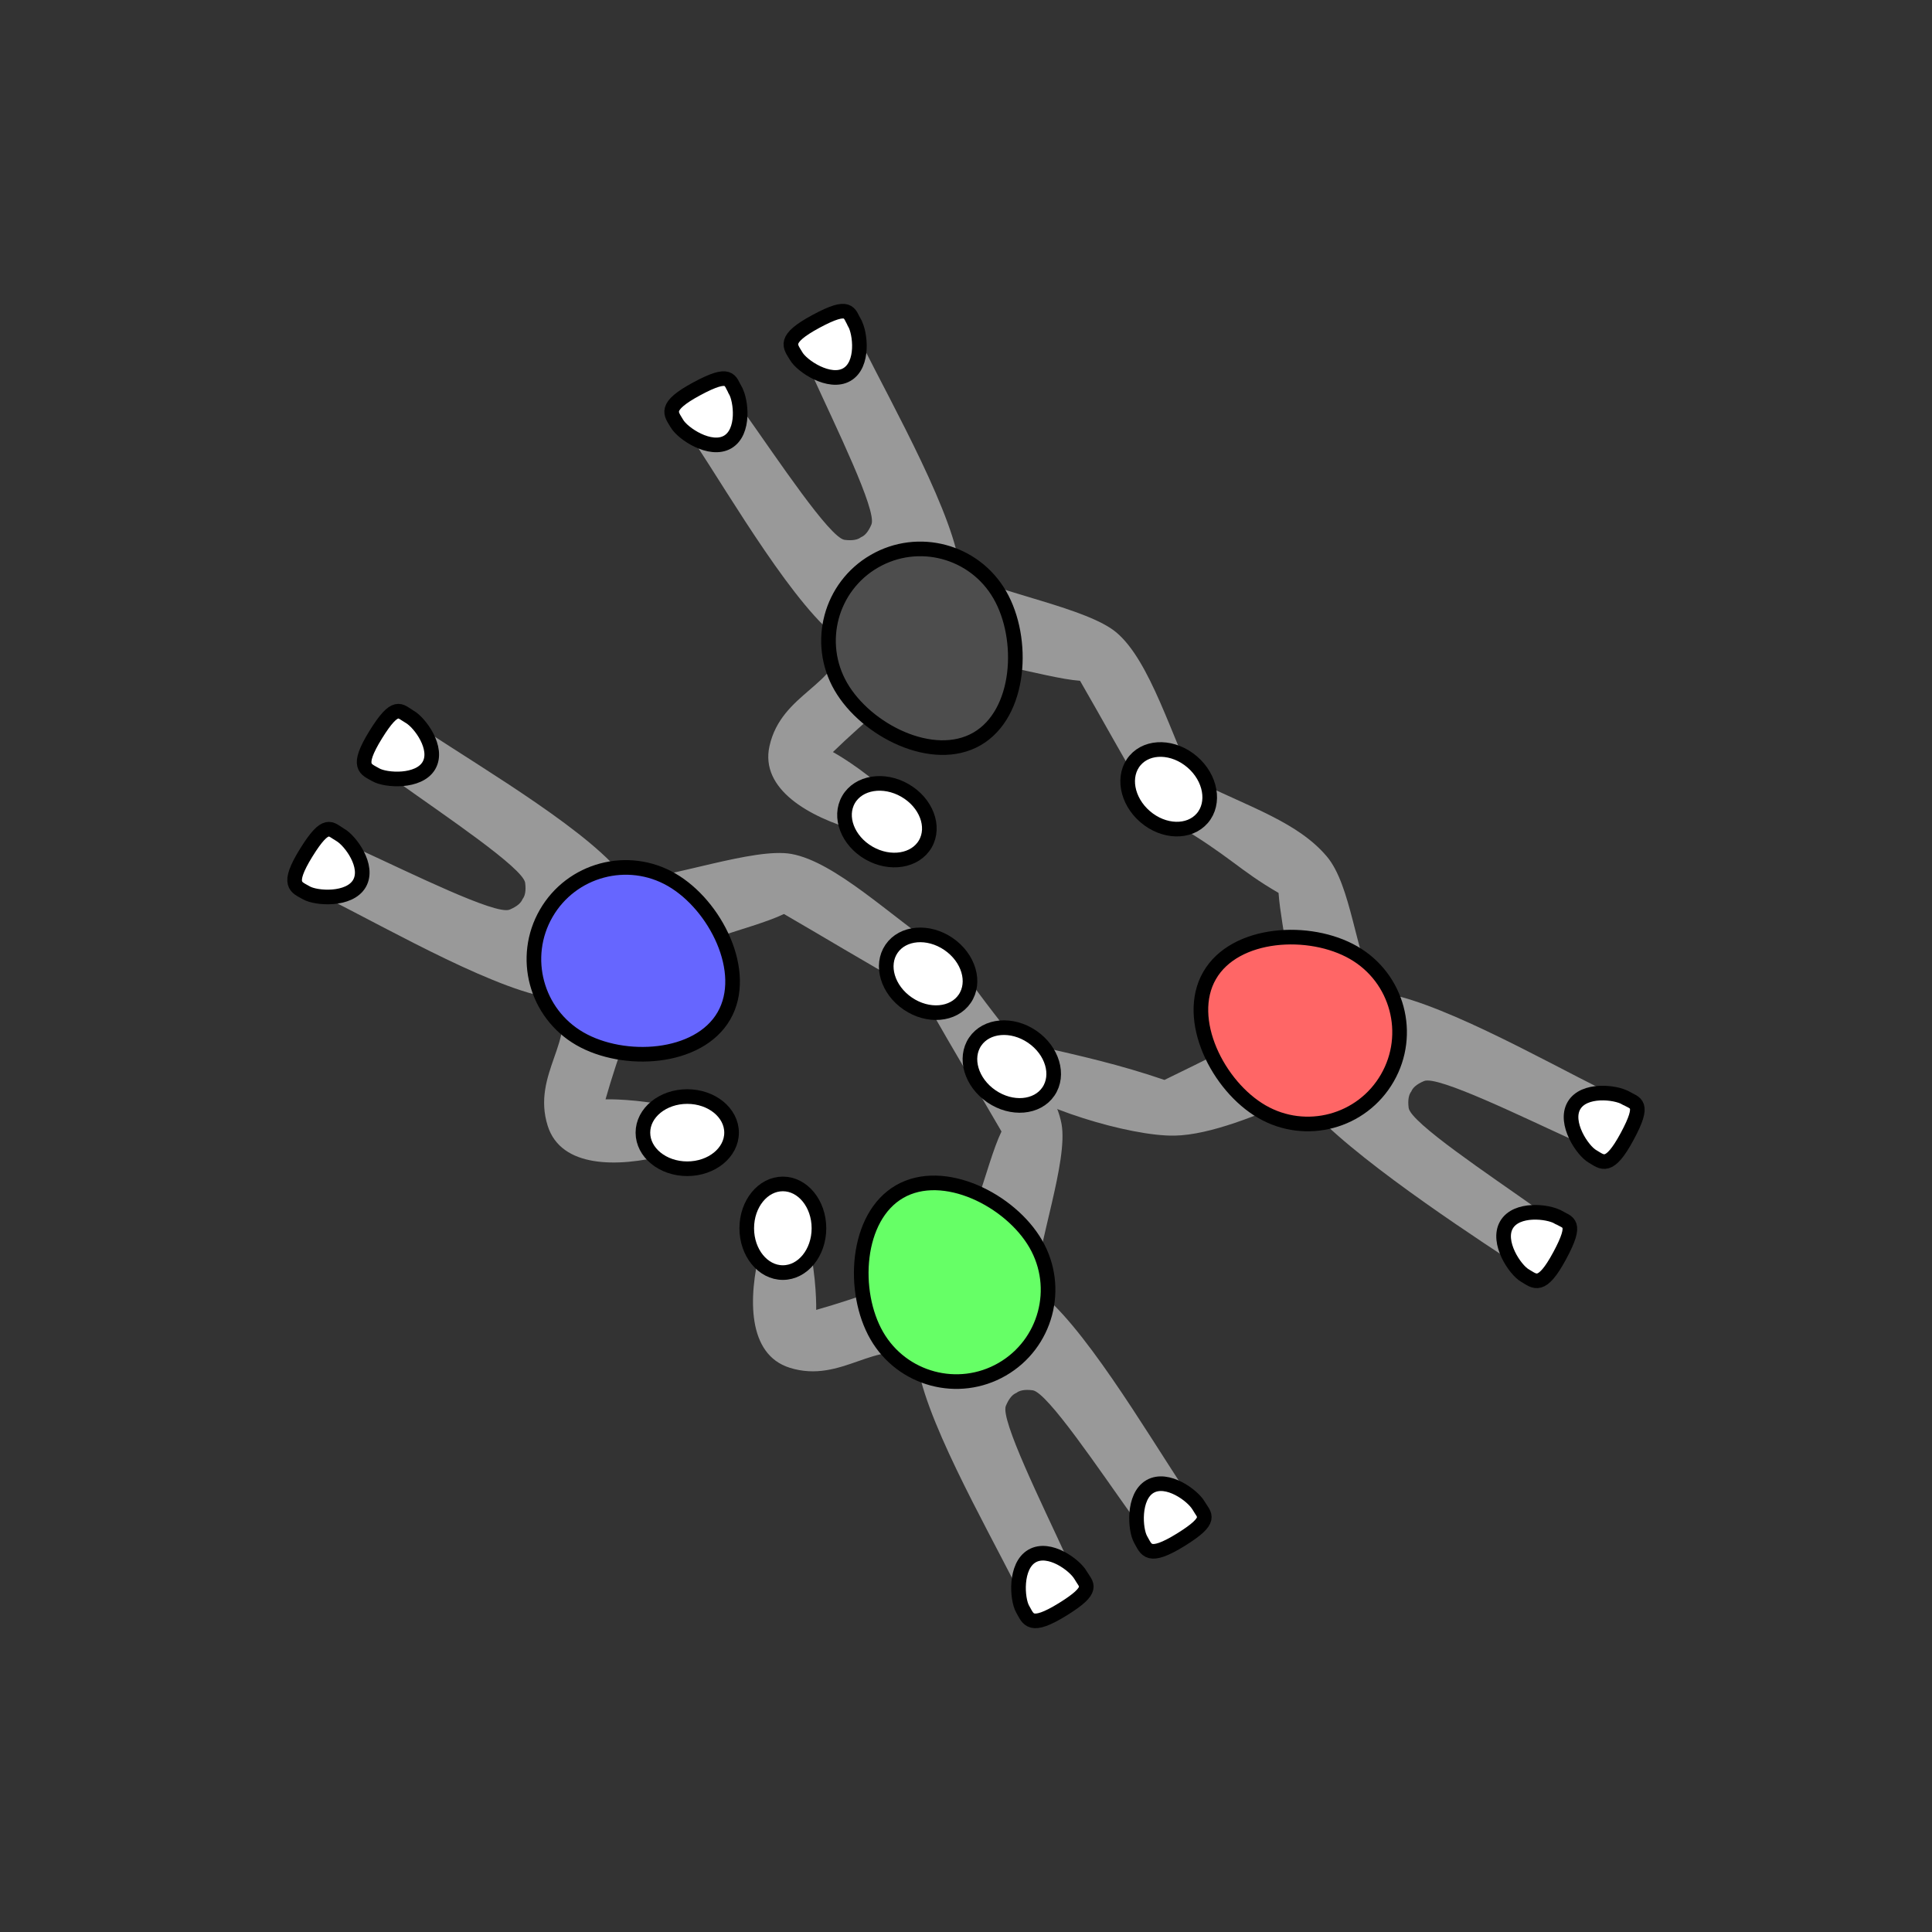 <?xml version="1.0" encoding="UTF-8" standalone="no"?>
<!-- Created with Inkscape (http://www.inkscape.org/) -->

<svg
   width="35mm"
   height="35mm"
   viewBox="0 0 35 35"
   version="1.1"
   id="svg1"
   xml:space="preserve"
   inkscape:version="1.4 (e7c3feb100, 2024-10-09)"
   sodipodi:docname="2_v2_end.svg"
   xmlns:inkscape="http://www.inkscape.org/namespaces/inkscape"
   xmlns:sodipodi="http://sodipodi.sourceforge.net/DTD/sodipodi-0.dtd"
   xmlns="http://www.w3.org/2000/svg"
   xmlns:svg="http://www.w3.org/2000/svg"><rect x="0" y="0" width="35" height="35" fill="#333333" stroke="none"/><sodipodi:namedview
     id="namedview1"
     pagecolor="#ffffff"
     bordercolor="#000000"
     borderopacity="0.25"
     inkscape:showpageshadow="2"
     inkscape:pageopacity="0.0"
     inkscape:pagecheckerboard="0"
     inkscape:deskcolor="#d1d1d1"
     inkscape:document-units="mm"
     inkscape:zoom="3.0383199"
     inkscape:cx="50.027649"
     inkscape:cy="128.03128"
     inkscape:window-width="1916"
     inkscape:window-height="761"
     inkscape:window-x="0"
     inkscape:window-y="0"
     inkscape:window-maximized="0"
     inkscape:current-layer="layer1"><sodipodi:guide
       position="25.431,17.543"
       orientation="0,132.283"
       id="guide5"
       inkscape:locked="false" /><sodipodi:guide
       position="35,35"
       orientation="132.283,0"
       id="guide6"
       inkscape:locked="false" /><sodipodi:guide
       position="35,0"
       orientation="0,-132.283"
       id="guide7"
       inkscape:locked="false" /><sodipodi:guide
       position="17.504,35.914"
       orientation="-132.283,0"
       id="guide8"
       inkscape:locked="false" /></sodipodi:namedview><defs
     id="defs1"><inkscape:path-effect
       effect="mirror_symmetry"
       start_point="17.298,16.235"
       end_point="17.313,7.81"
       center_point="17.306,12.023"
       id="path-effect5"
       is_visible="true"
       lpeversion="1.2"
       lpesatellites=""
       mode="free"
       discard_orig_path="false"
       fuse_paths="true"
       oposite_fuse="false"
       split_items="false"
       split_open="false"
       link_styles="false" /><inkscape:path-effect
       effect="mirror_symmetry"
       start_point="17.298,16.235"
       end_point="17.313,7.81"
       center_point="17.306,12.023"
       id="path-effect5-7"
       is_visible="true"
       lpeversion="1.2"
       lpesatellites=""
       mode="free"
       discard_orig_path="false"
       fuse_paths="true"
       oposite_fuse="false"
       split_items="false"
       split_open="false"
       link_styles="false" /><inkscape:path-effect
       effect="mirror_symmetry"
       start_point="17.298,16.235"
       end_point="17.313,7.81"
       center_point="17.306,12.023"
       id="path-effect5-6"
       is_visible="true"
       lpeversion="1.2"
       lpesatellites=""
       mode="free"
       discard_orig_path="false"
       fuse_paths="true"
       oposite_fuse="false"
       split_items="false"
       split_open="false"
       link_styles="false" /><inkscape:path-effect
       effect="mirror_symmetry"
       start_point="17.298,16.235"
       end_point="17.313,7.81"
       center_point="17.306,12.023"
       id="path-effect5-3"
       is_visible="true"
       lpeversion="1.2"
       lpesatellites=""
       mode="free"
       discard_orig_path="false"
       fuse_paths="true"
       oposite_fuse="false"
       split_items="false"
       split_open="false"
       link_styles="false" /><inkscape:path-effect
       effect="mirror_symmetry"
       start_point="17.298,16.235"
       end_point="17.313,7.81"
       center_point="17.306,12.023"
       id="path-effect5-66"
       is_visible="true"
       lpeversion="1.2"
       lpesatellites=""
       mode="free"
       discard_orig_path="false"
       fuse_paths="true"
       oposite_fuse="false"
       split_items="false"
       split_open="false"
       link_styles="false" /><inkscape:path-effect
       effect="mirror_symmetry"
       start_point="17.298,16.235"
       end_point="17.313,7.81"
       center_point="17.306,12.023"
       id="path-effect5-4"
       is_visible="true"
       lpeversion="1.2"
       lpesatellites=""
       mode="free"
       discard_orig_path="false"
       fuse_paths="true"
       oposite_fuse="false"
       split_items="false"
       split_open="false"
       link_styles="false" /><inkscape:path-effect
       effect="mirror_symmetry"
       start_point="17.298,16.235"
       end_point="17.313,7.81"
       center_point="17.306,12.023"
       id="path-effect5-4-7"
       is_visible="true"
       lpeversion="1.2"
       lpesatellites=""
       mode="free"
       discard_orig_path="false"
       fuse_paths="true"
       oposite_fuse="false"
       split_items="false"
       split_open="false"
       link_styles="false" /><inkscape:path-effect
       effect="mirror_symmetry"
       start_point="17.298,16.235"
       end_point="17.313,7.81"
       center_point="17.306,12.023"
       id="path-effect5-41"
       is_visible="true"
       lpeversion="1.2"
       lpesatellites=""
       mode="free"
       discard_orig_path="false"
       fuse_paths="true"
       oposite_fuse="false"
       split_items="false"
       split_open="false"
       link_styles="false" /><inkscape:path-effect
       effect="mirror_symmetry"
       start_point="17.298,16.235"
       end_point="17.313,7.81"
       center_point="17.306,12.023"
       id="path-effect5-4-0"
       is_visible="true"
       lpeversion="1.2"
       lpesatellites=""
       mode="free"
       discard_orig_path="false"
       fuse_paths="true"
       oposite_fuse="false"
       split_items="false"
       split_open="false"
       link_styles="false" /><inkscape:path-effect
       effect="mirror_symmetry"
       start_point="17.494,16.3"
       end_point="17.509,7.876"
       center_point="17.502,12.088"
       id="path-effect5-4-0-9"
       is_visible="true"
       lpeversion="1.2"
       lpesatellites=""
       mode="free"
       discard_orig_path="false"
       fuse_paths="true"
       oposite_fuse="false"
       split_items="false"
       split_open="false"
       link_styles="false" /><inkscape:path-effect
       effect="mirror_symmetry"
       start_point="17.298,16.235"
       end_point="17.313,7.81"
       center_point="17.306,12.023"
       id="path-effect5-4-0-0"
       is_visible="true"
       lpeversion="1.2"
       lpesatellites=""
       mode="free"
       discard_orig_path="false"
       fuse_paths="true"
       oposite_fuse="false"
       split_items="false"
       split_open="false"
       link_styles="false" /><inkscape:path-effect
       effect="mirror_symmetry"
       start_point="17.494,16.3"
       end_point="17.509,7.876"
       center_point="17.502,12.088"
       id="path-effect5-4-0-9-7"
       is_visible="true"
       lpeversion="1.2"
       lpesatellites=""
       mode="free"
       discard_orig_path="false"
       fuse_paths="true"
       oposite_fuse="false"
       split_items="false"
       split_open="false"
       link_styles="false" /><inkscape:path-effect
       effect="mirror_symmetry"
       start_point="17.494,16.3"
       end_point="17.509,7.876"
       center_point="17.502,12.088"
       id="path-effect5-4-0-9-3"
       is_visible="true"
       lpeversion="1.2"
       lpesatellites=""
       mode="free"
       discard_orig_path="false"
       fuse_paths="true"
       oposite_fuse="false"
       split_items="false"
       split_open="false"
       link_styles="false" /><inkscape:path-effect
       effect="mirror_symmetry"
       start_point="17.494,16.3"
       end_point="17.509,7.876"
       center_point="17.502,12.088"
       id="path-effect5-4-0-9-5"
       is_visible="true"
       lpeversion="1.2"
       lpesatellites=""
       mode="free"
       discard_orig_path="false"
       fuse_paths="true"
       oposite_fuse="false"
       split_items="false"
       split_open="false"
       link_styles="false" /><inkscape:path-effect
       effect="mirror_symmetry"
       start_point="17.298,16.235"
       end_point="17.313,7.81"
       center_point="17.306,12.023"
       id="path-effect5-4-6-1"
       is_visible="true"
       lpeversion="1.2"
       lpesatellites=""
       mode="free"
       discard_orig_path="false"
       fuse_paths="true"
       oposite_fuse="false"
       split_items="false"
       split_open="false"
       link_styles="false" /><inkscape:path-effect
       effect="mirror_symmetry"
       start_point="17.494,16.3"
       end_point="17.509,7.876"
       center_point="17.502,12.088"
       id="path-effect5-4-0-9-5-9"
       is_visible="true"
       lpeversion="1.2"
       lpesatellites=""
       mode="free"
       discard_orig_path="false"
       fuse_paths="true"
       oposite_fuse="false"
       split_items="false"
       split_open="false"
       link_styles="false" /></defs><g
     inkscape:label="Layer 1"
     inkscape:groupmode="layer"
     id="layer1"><path
       style="fill:#999999;fill-opacity:1;stroke:none;stroke-width:0.265;stroke-dasharray:none;stroke-opacity:1"
       d="m 5.993,15.722 c -0.135,0.225 -0.188,0.49 -0.027,0.571 1.121,0.563 3.138,1.718 4.137,1.8 0.369,0.719 -0.479,1.356 -0.181,2.302 0.242,0.768 1.271,0.752 2.125,0.538 0.366,-0.092 0.613,-0.776 0.171,-0.877 -0.679,-0.156 -1.248,-0.141 -1.248,-0.141 0.215,-0.762 0.556,-1.664 0.781,-2.3 0.44,-0.511 1.854,-0.767 2.451,-1.057 0.716,0.414 1.371,0.814 2.35,1.367 0.293,-0.346 0.366,-0.364 0.481,-0.724 -0.889,-0.597 -1.903,-1.588 -2.696,-1.731 -0.676,-0.122 -2.182,0.441 -2.99,0.477 -0.567,-0.826 -2.572,-2.005 -3.618,-2.698 -0.299,-0.198 -0.81,0.712 -0.518,0.921 0.841,0.602 2.269,1.557 2.303,1.824 0.019,0.151 -0.005,0.241 -0.048,0.295 -0.025,0.064 -0.093,0.131 -0.234,0.19 -0.248,0.103 -1.785,-0.66 -2.726,-1.091 -0.163,-0.075 -0.379,0.11 -0.514,0.335 z"
       id="path4-6-1"
       sodipodi:nodetypes="cscssscccccscccscssc" /><path
       id="path1-3-1"
       style="fill:#6666ff;fill-opacity:1;stroke:#000000;stroke-width:0.265"
       d="m 12.166,15.937 c 0.795,0.459 1.407,1.672 0.948,2.467 -0.459,0.795 -1.815,0.872 -2.61,0.413 -0.795,-0.459 -1.068,-1.476 -0.609,-2.271 0.459,-0.795 1.476,-1.068 2.271,-0.609 z"
       sodipodi:nodetypes="zzzzz" /><path
       id="path1-7-1-1-0"
       style="fill:#ffffff;stroke:#000000;stroke-width:0.265;stroke-dasharray:none"
       d="m 6.167,15.126 c 0.179,0.104 0.525,0.566 0.345,0.879 -0.181,0.313 -0.783,0.273 -0.963,0.169 -0.179,-0.104 -0.369,-0.132 -0.002,-0.726 0.368,-0.594 0.44,-0.426 0.619,-0.322 z"
       sodipodi:nodetypes="ssszs" /><path
       id="path1-7-1-9-7-3"
       style="fill:#ffffff;stroke:#000000;stroke-width:0.265;stroke-dasharray:none"
       d="m 7.426,12.988 c 0.179,0.104 0.525,0.566 0.345,0.879 -0.181,0.313 -0.783,0.273 -0.963,0.169 -0.179,-0.104 -0.369,-0.132 -0.002,-0.726 0.368,-0.594 0.44,-0.426 0.619,-0.322 z"
       sodipodi:nodetypes="ssszs" /><ellipse
       style="fill:#ffffff;fill-opacity:1;stroke:#000000;stroke-width:0.265;stroke-dasharray:none;stroke-opacity:1"
       id="path1-7-2-9-9-1-3-1"
       cx="20.519"
       cy="-12.45"
       rx="0.654"
       ry="0.803"
       transform="rotate(90)" /><path
       style="fill:#999999;fill-opacity:1;stroke:none;stroke-width:0.265;stroke-dasharray:none;stroke-opacity:1"
       d="m 18.979,28.707 c -0.225,0.135 -0.49,0.188 -0.571,0.027 -0.563,-1.121 -1.718,-3.138 -1.8,-4.137 -0.719,-0.369 -1.356,0.479 -2.302,0.181 -0.768,-0.242 -0.752,-1.271 -0.538,-2.125 0.092,-0.366 0.776,-0.613 0.877,-0.171 0.156,0.679 0.141,1.248 0.141,1.248 0.762,-0.215 1.664,-0.556 2.3,-0.781 0.511,-0.44 0.767,-1.854 1.057,-2.451 -0.414,-0.716 -0.814,-1.371 -1.367,-2.35 0.346,-0.293 0.364,-0.366 0.724,-0.481 0.597,0.889 1.588,1.903 1.731,2.696 0.122,0.676 -0.441,2.182 -0.477,2.99 0.826,0.567 2.005,2.572 2.698,3.618 0.198,0.299 -0.712,0.81 -0.921,0.518 -0.602,-0.841 -1.557,-2.269 -1.824,-2.303 -0.151,-0.019 -0.241,0.005 -0.295,0.048 -0.064,0.025 -0.131,0.093 -0.19,0.234 -0.103,0.248 0.66,1.785 1.091,2.726 0.075,0.163 -0.11,0.379 -0.335,0.514 z"
       id="path4-6-1-1"
       sodipodi:nodetypes="cscssscccccscccscssc" /><ellipse
       style="fill:#ffffff;fill-opacity:1;stroke:#000000;stroke-width:0.265;stroke-dasharray:none;stroke-opacity:1"
       id="path1-7-2-9-9-1-3-9-8"
       cx="5.109"
       cy="23.838"
       rx="0.654"
       ry="0.803"
       transform="matrix(-0.563,0.826,0.826,0.563,0,0)" /><path
       id="path1-3-1-0"
       style="fill:#66ff66;fill-opacity:1;stroke:#000000;stroke-width:0.265"
       d="m 18.764,22.535 c -0.459,-0.795 -1.672,-1.407 -2.467,-0.948 -0.795,0.459 -0.872,1.815 -0.413,2.61 0.459,0.795 1.476,1.068 2.271,0.609 0.795,-0.459 1.068,-1.476 0.609,-2.271 z"
       sodipodi:nodetypes="zzzzz" /><path
       id="path1-7-1-1-0-6"
       style="fill:#ffffff;stroke:#000000;stroke-width:0.265;stroke-dasharray:none"
       d="M 19.575,28.534 C 19.471,28.354 19.009,28.008 18.696,28.189 c -0.313,0.181 -0.273,0.783 -0.169,0.963 0.104,0.179 0.132,0.369 0.726,0.002 0.594,-0.368 0.426,-0.44 0.322,-0.619 z"
       sodipodi:nodetypes="ssszs" /><path
       id="path1-7-1-9-7-3-3"
       style="fill:#ffffff;stroke:#000000;stroke-width:0.265;stroke-dasharray:none"
       d="m 21.713,27.274 c -0.104,-0.179 -0.566,-0.525 -0.879,-0.345 -0.313,0.181 -0.273,0.783 -0.169,0.963 0.104,0.179 0.132,0.369 0.726,0.002 0.594,-0.368 0.426,-0.44 0.322,-0.619 z"
       sodipodi:nodetypes="ssszs" /><ellipse
       style="fill:#ffffff;fill-opacity:1;stroke:#000000;stroke-width:0.265;stroke-dasharray:none;stroke-opacity:1"
       id="path1-7-2-9-9-1-3-1-2"
       cx="-14.182"
       cy="22.251"
       rx="0.654"
       ry="0.803"
       transform="scale(-1,1)" /><path
       style="fill:#999999;fill-opacity:1;stroke:none;stroke-width:0.265;stroke-dasharray:none;stroke-opacity:1"
       d="m 27.796,22.497 c -0.128,0.229 -0.33,0.408 -0.481,0.309 -1.048,-0.689 -3.188,-2.12 -3.758,-2.944 -0.763,0.344 -1.637,0.698 -2.276,0.711 -0.805,0.016 -2.566,-0.515 -3.157,-1.035 -0.283,-0.25 0.233,-0.688 0.674,-0.587 0.769,0.175 1.488,0.336 2.297,0.613 0.659,-0.32 1.656,-0.813 2.181,-1.107 0.223,-0.636 -0.067,-1.619 -0.114,-2.281 -0.716,-0.414 -0.89,-0.672 -1.858,-1.243 0.153,-0.426 0.132,-0.499 0.386,-0.778 0.961,0.472 1.826,0.745 2.346,1.36 0.444,0.525 0.514,1.74 0.885,2.458 0.999,0.078 3.023,1.225 4.146,1.785 0.322,0.16 -0.211,1.058 -0.538,0.909 -0.942,-0.428 -2.483,-1.187 -2.731,-1.083 -0.14,0.059 -0.206,0.125 -0.231,0.189 -0.043,0.054 -0.067,0.147 -0.048,0.297 0.035,0.267 1.464,1.216 2.308,1.815 0.146,0.104 0.094,0.383 -0.033,0.612 z"
       id="path4-6-1-2"
       sodipodi:nodetypes="cscssscccccscccscsscc" /><path
       id="path1-3-1-7"
       style="fill:#ff6666;fill-opacity:1;stroke:#000000;stroke-width:0.265"
       d="m 24.523,17.259 c -0.795,-0.459 -2.151,-0.383 -2.61,0.413 -0.459,0.795 0.153,2.008 0.948,2.467 0.795,0.459 1.812,0.187 2.271,-0.609 0.459,-0.795 0.187,-1.812 -0.609,-2.271 z"
       sodipodi:nodetypes="zzzzz" /><path
       id="path1-7-1-1-0-2"
       style="fill:#ffffff;stroke:#000000;stroke-width:0.265;stroke-dasharray:none"
       d="m 28.225,22.049 c -0.179,-0.104 -0.753,-0.172 -0.934,0.141 -0.181,0.313 0.155,0.815 0.335,0.918 0.179,0.104 0.299,0.254 0.63,-0.361 0.331,-0.615 0.149,-0.594 -0.03,-0.698 z"
       sodipodi:nodetypes="ssszs" /><path
       id="path1-7-1-9-7-3-2"
       style="fill:#ffffff;stroke:#000000;stroke-width:0.265;stroke-dasharray:none"
       d="m 29.447,19.889 c -0.179,-0.104 -0.753,-0.172 -0.934,0.141 -0.181,0.313 0.155,0.815 0.335,0.918 0.179,0.104 0.299,0.254 0.63,-0.361 0.331,-0.615 0.149,-0.594 -0.03,-0.698 z"
       sodipodi:nodetypes="ssszs" /><path
       style="fill:#999999;fill-opacity:1;stroke:none;stroke-width:0.265;stroke-dasharray:none;stroke-opacity:1"
       d="m 12.874,7.504 c -0.229,0.128 -0.408,0.33 -0.309,0.481 0.689,1.048 1.859,3.057 2.683,3.627 -0.04,0.807 -1.092,0.935 -1.308,1.904 -0.175,0.786 0.725,1.286 1.572,1.528 0.363,0.104 0.918,-0.365 0.587,-0.674 -0.51,-0.475 -1.01,-0.746 -1.01,-0.746 0.568,-0.552 1.314,-1.163 1.826,-1.601 0.636,-0.223 1.989,0.263 2.651,0.31 0.414,0.716 0.78,1.39 1.351,2.359 0.426,-0.153 0.499,-0.132 0.778,-0.386 -0.472,-0.961 -0.854,-2.327 -1.469,-2.847 -0.525,-0.444 -2.11,-0.71 -2.828,-1.081 -0.078,-0.999 -1.225,-3.023 -1.785,-4.146 -0.16,-0.322 -1.058,0.211 -0.909,0.538 0.428,0.942 1.187,2.483 1.083,2.731 -0.059,0.14 -0.125,0.206 -0.189,0.231 -0.054,0.043 -0.147,0.067 -0.297,0.048 -0.267,-0.035 -1.216,-1.464 -1.815,-2.308 -0.104,-0.146 -0.383,-0.094 -0.612,0.033 z"
       id="path4-6-1-1-1"
       sodipodi:nodetypes="cscssscccccscccscssc" /><path
       id="path1-3-1-0-0"
       style="fill:#4d4d4d;fill-opacity:1;stroke:#000000;stroke-width:0.265"
       d="m 18.112,10.776 c 0.459,0.795 0.383,2.151 -0.413,2.61 -0.795,0.459 -2.008,-0.153 -2.467,-0.948 -0.459,-0.795 -0.187,-1.812 0.609,-2.271 0.795,-0.459 1.812,-0.187 2.271,0.609 z"
       sodipodi:nodetypes="zzzzz" /><path
       id="path1-7-1-1-0-6-6"
       style="fill:#ffffff;stroke:#000000;stroke-width:0.265;stroke-dasharray:none"
       d="m 13.322,7.074 c 0.104,0.179 0.172,0.753 -0.141,0.934 -0.313,0.181 -0.815,-0.155 -0.918,-0.335 -0.104,-0.179 -0.254,-0.299 0.361,-0.63 0.615,-0.331 0.594,-0.149 0.698,0.03 z"
       sodipodi:nodetypes="ssszs" /><path
       id="path1-7-1-9-7-3-3-1"
       style="fill:#ffffff;stroke:#000000;stroke-width:0.265;stroke-dasharray:none"
       d="m 15.482,5.852 c 0.104,0.179 0.172,0.753 -0.141,0.934 -0.313,0.181 -0.815,-0.155 -0.918,-0.335 -0.104,-0.179 -0.254,-0.299 0.361,-0.63 0.615,-0.331 0.594,-0.149 0.698,0.03 z"
       sodipodi:nodetypes="ssszs" /><ellipse
       style="fill:#ffffff;fill-opacity:1;stroke:#000000;stroke-width:0.265;stroke-dasharray:none;stroke-opacity:1"
       id="path1-7-2-9-9-1-3-1-2-5"
       cx="4.858"
       cy="-21.358"
       rx="0.654"
       ry="0.803"
       transform="rotate(120)" /><ellipse
       style="fill:#ffffff;fill-opacity:1;stroke:#000000;stroke-width:0.265;stroke-dasharray:none;stroke-opacity:1"
       id="path1-7-2-9-9-1-3-9-9"
       cx="-2.978"
       cy="-25.374"
       rx="0.654"
       ry="0.803"
       transform="rotate(130.728)" /><ellipse
       style="fill:#ffffff;fill-opacity:1;stroke:#000000;stroke-width:0.265;stroke-dasharray:none;stroke-opacity:1"
       id="path1-7-2-9-9-1-3-9"
       cx="5.644"
       cy="26.038"
       rx="0.654"
       ry="0.803"
       transform="matrix(-0.563,0.826,0.826,0.563,0,0)" /></g></svg>
